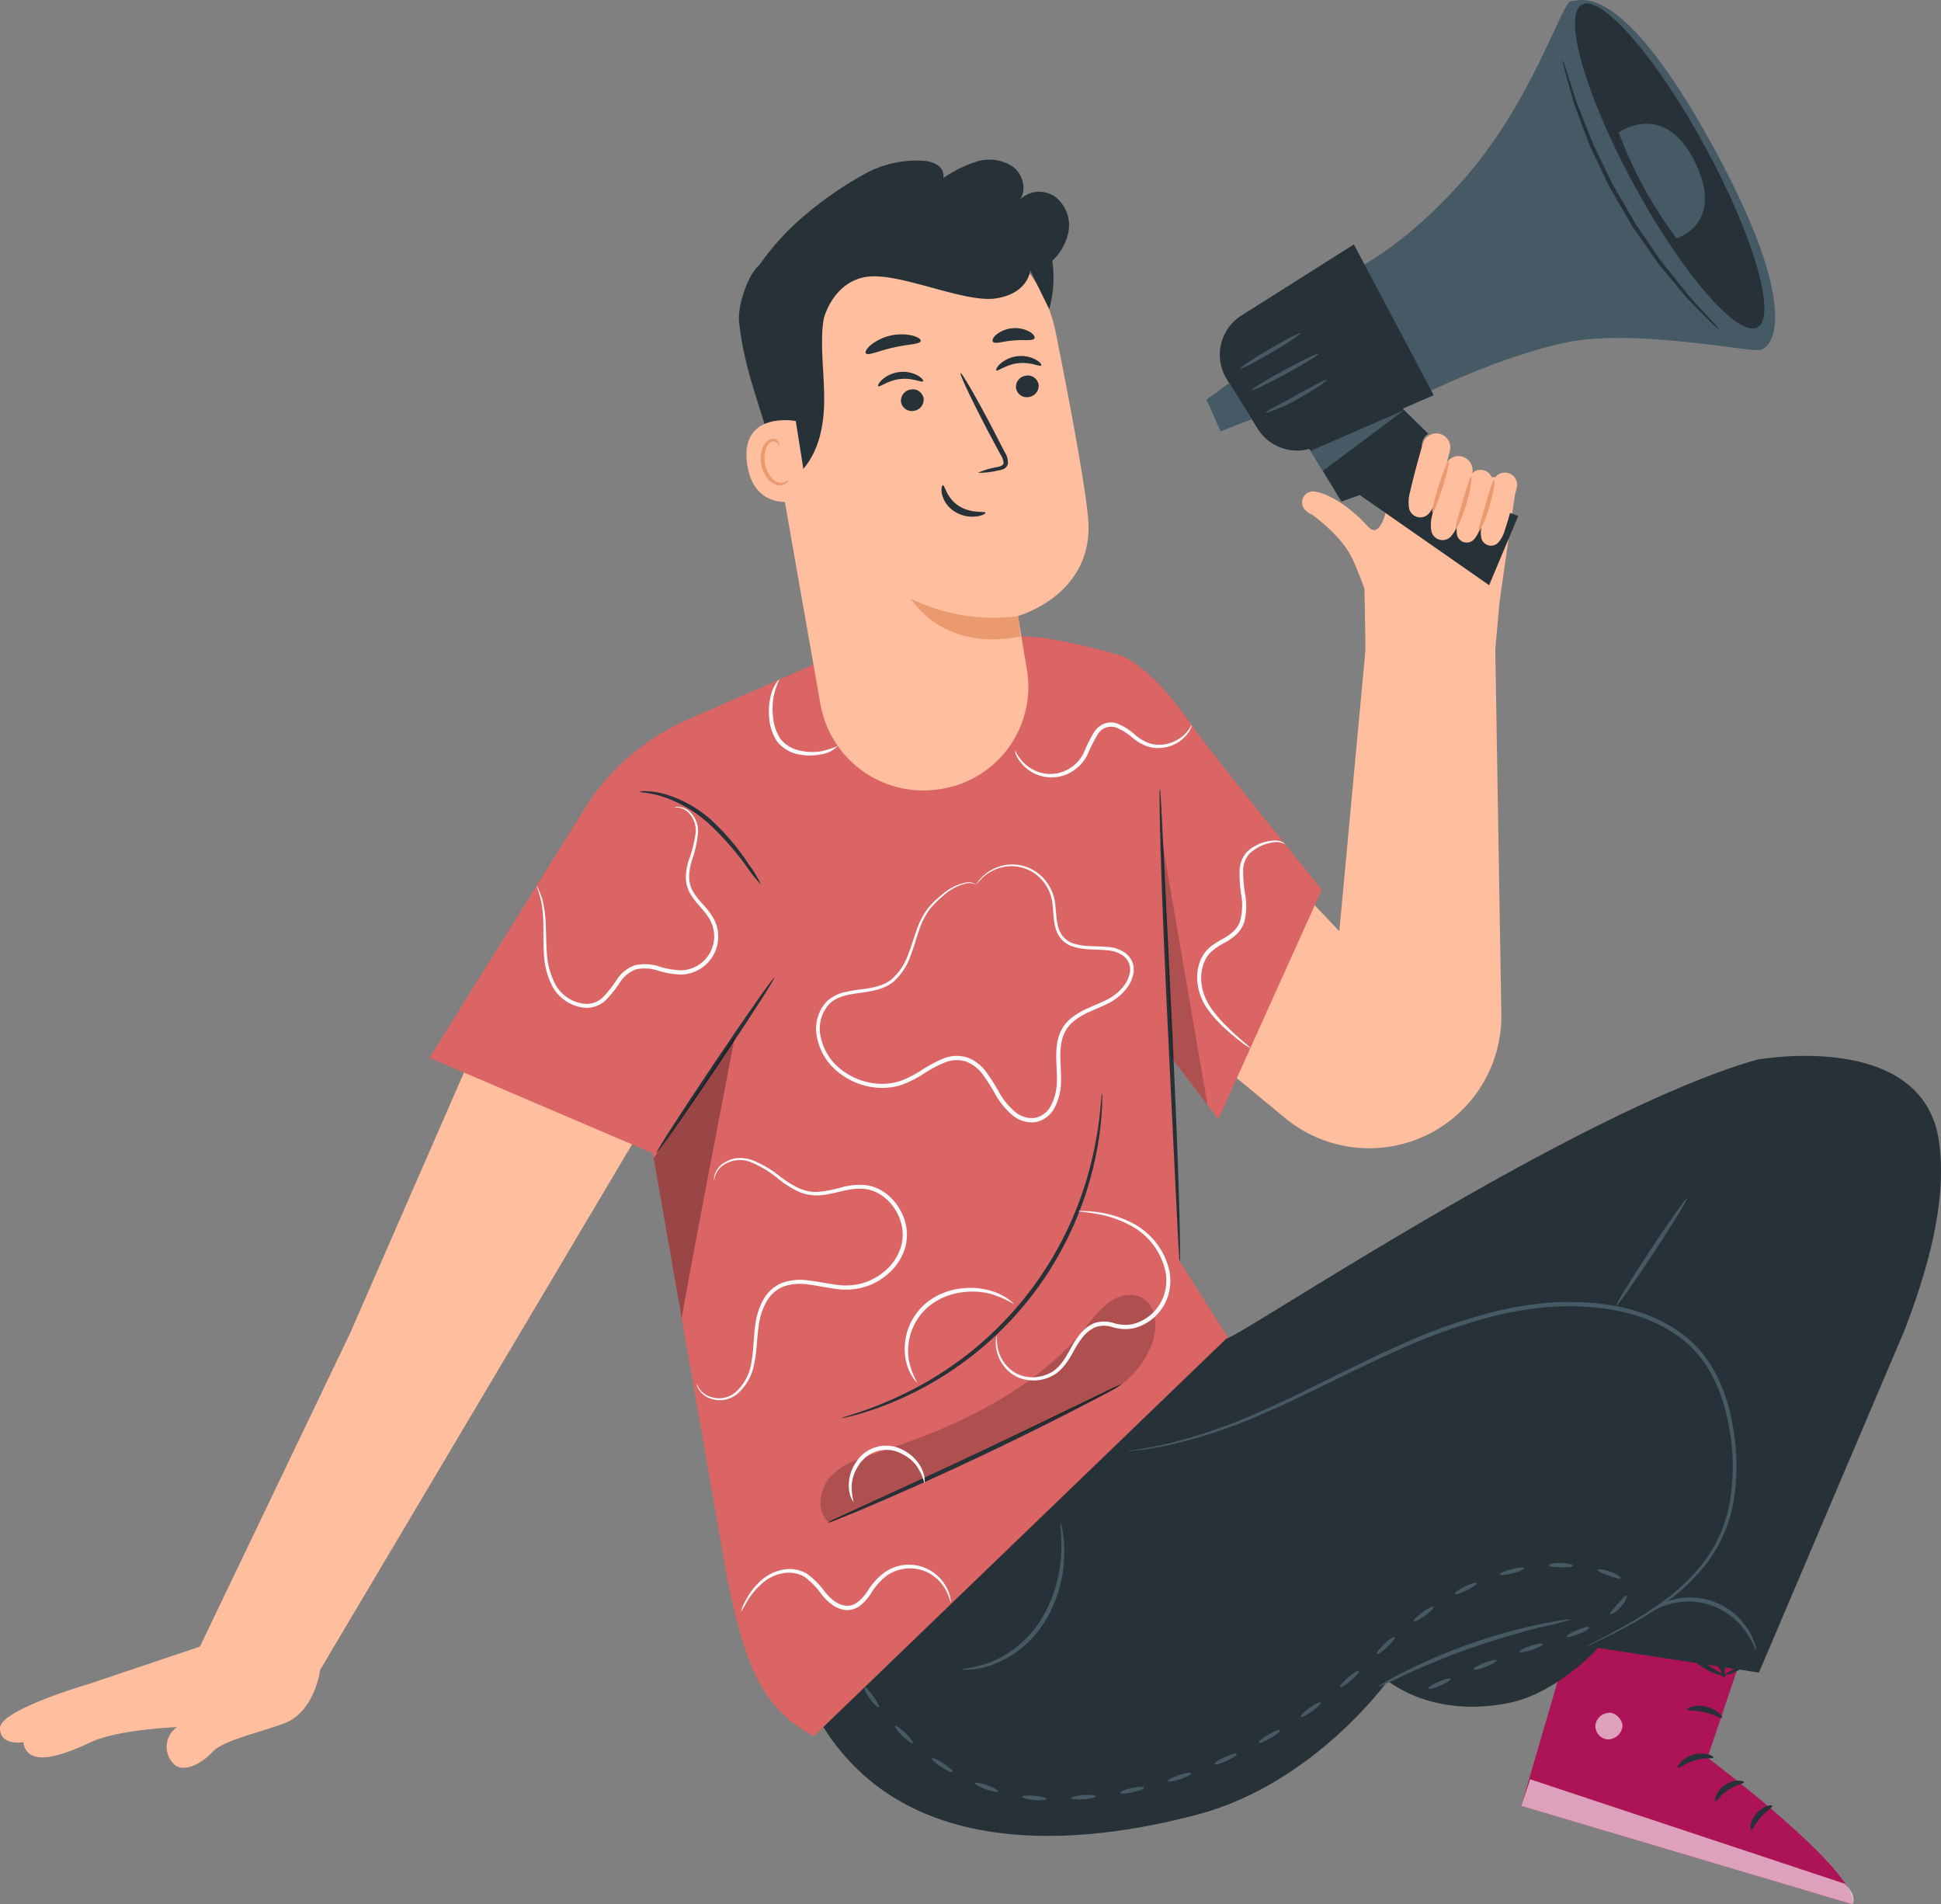 <svg xmlns="http://www.w3.org/2000/svg" width="361.785" height="354.899" viewBox="0 0 361.785 354.899">
  <rect x="0" y="0" width="361.785" height="354.899" fill="#808080" stroke="none"/>
  <g id="Grupo_121795" data-name="Grupo 121795" transform="translate(-50.449 -238.53)">
    <g id="Grupo_121449" data-name="Grupo 121449" transform="translate(268.481 323.228)">
      <path id="Trazado_144093" data-name="Trazado 144093" d="M256.92,290.954a3.485,3.485,0,0,0-2.645-3.885l-3.417.236-12.224-4.254a3.655,3.655,0,0,0-4.624,3.327c-.069,3.514-1.469,13.081-4.317,10.073-.067-.071-.136-.127-.2-.195-4.031-4.5-8.7-6.666-10.5-6.407a2.041,2.041,0,0,0-.875,3.614,2.166,2.166,0,0,0,.725.508c.124.052.274.152.408.219a30.313,30.313,0,0,1,4.671,4.173,16.076,16.076,0,0,1,3.075,4.65c.825,1.9,1.464,3.565,1.962,4.983l.192,11.238-4.883,52.542s-32.341-33.97-31.59-34.3l1.855,52.881,19.592,16.213a24.639,24.639,0,0,0,40.344-19.392l-1.13-67.939.8-8.909Z" transform="translate(-192.663 -282.931)" fill="#ffbe9d"/>
    </g>
    <g id="Grupo_121450" data-name="Grupo 121450" transform="translate(50.449 405.938)">
      <path id="Trazado_144094" data-name="Trazado 144094" d="M151.111,336.879,115.724,417.9l-28.01,58.437-20.8,7s-16.464,4.78-16.463,8.188,4.343,2.631,4.343,2.631c.8,5.088,7.843,2.2,12.777-.083s15.889-2.737,15.889-2.737a4.463,4.463,0,0,0-.307,7.144c1.743,1.223,4.785-.258,6.845-2.451s7.354-3.215,13.252-5.317,6.868-10.033,6.868-10.033L181,361.28Z" transform="translate(-50.449 -336.879)" fill="#ffbe9d"/>
    </g>
    <g id="Grupo_121466" data-name="Grupo 121466" transform="translate(130.495 357.124)">
      <g id="Grupo_121451" data-name="Grupo 121451" transform="translate(0)">
        <path id="Trazado_144095" data-name="Trazado 144095" d="M240.781,383.27l8.914,11.768,19.3-42.822s-18.732-22.861-25.583-32.449c-6.792-9.5-11.889-11.157-11.889-11.157s-12.441-3.7-18.663-3.568l-30.748,1.834-31.233,13.636a43.235,43.235,0,0,0-18.8,15.831L102.66,383.579l41.638,17.8,13.962,79.835c2.68,11.972,5.021,23.271,16.073,28.789l77.228-74.219-9.049-14.25Z" transform="translate(-102.66 -305.04)" fill="#db6464"/>
      </g>
      <g id="Grupo_121453" data-name="Grupo 121453" transform="translate(42.363 63.59)">
        <g id="Grupo_121452" data-name="Grupo 121452">
          <path id="Trazado_144096" data-name="Trazado 144096" d="M152.219,346.519c.182.123-4.576,7.522-10.629,16.523s-11.111,16.2-11.293,16.079,4.575-7.52,10.631-16.526S152.035,346.394,152.219,346.519Z" transform="translate(-130.292 -346.517)" fill="#263238"/>
        </g>
      </g>
      <g id="Grupo_121455" data-name="Grupo 121455" transform="translate(74.145 139.373)">
        <g id="Grupo_121454" data-name="Grupo 121454">
          <path id="Trazado_144097" data-name="Trazado 144097" d="M205.907,395.952a13.71,13.71,0,0,1-2.051,1.223c-1.345.745-3.307,1.788-5.746,3.052-4.875,2.53-11.667,5.919-19.248,9.493s-14.523,6.652-19.578,8.8c-2.527,1.076-4.581,1.926-6.011,2.49a13.693,13.693,0,0,1-2.249.8,13.6,13.6,0,0,1,2.126-1.089l5.906-2.718c4.993-2.281,11.888-5.44,19.466-9.009s14.4-6.878,19.336-9.275c2.375-1.145,4.345-2.1,5.858-2.824A13.736,13.736,0,0,1,205.907,395.952Z" transform="translate(-151.022 -395.947)" fill="#263238"/>
        </g>
      </g>
      <g id="Grupo_121457" data-name="Grupo 121457" transform="translate(39.193 28.854)">
        <g id="Grupo_121456" data-name="Grupo 121456">
          <path id="Trazado_144098" data-name="Trazado 144098" d="M150.845,341.3a26.406,26.406,0,0,1-2.708-3.411,54.956,54.956,0,0,0-6.861-7.822,24.19,24.19,0,0,0-8.842-5.207c-2.534-.783-4.221-.765-4.211-.911a3.017,3.017,0,0,1,1.177-.092,14.308,14.308,0,0,1,3.189.46,22.309,22.309,0,0,1,9.22,5.156,43.855,43.855,0,0,1,6.786,8.087A21.34,21.34,0,0,1,150.845,341.3Z" transform="translate(-128.224 -323.86)" fill="#263238"/>
        </g>
      </g>
      <g id="Grupo_121459" data-name="Grupo 121459" transform="translate(76.834 85.203)">
        <g id="Grupo_121458" data-name="Grupo 121458">
          <path id="Trazado_144099" data-name="Trazado 144099" d="M201.3,360.614a3.368,3.368,0,0,1,.037.848c-.014.555.009,1.377-.077,2.428a58.377,58.377,0,0,1-1.23,8.851,63.418,63.418,0,0,1-35.688,44.491,58.454,58.454,0,0,1-8.372,3.123c-1.009.31-1.815.466-2.353.6a3.32,3.32,0,0,1-.836.147c-.017-.064,1.1-.388,3.1-1.046a68.805,68.805,0,0,0,8.225-3.336,64.877,64.877,0,0,0,35.377-44.105,68.571,68.571,0,0,0,1.472-8.753C201.156,361.776,201.228,360.612,201.3,360.614Z" transform="translate(-152.776 -360.614)" fill="#263238"/>
        </g>
      </g>
      <g id="Grupo_121460" data-name="Grupo 121460" transform="translate(41.799 74.532)" opacity="0.3">
        <path id="Trazado_144100" data-name="Trazado 144100" d="M135.161,406.325c-.133-.76,9.9-52.671,9.9-52.671l-15.134,22.729" transform="translate(-129.924 -353.654)"/>
      </g>
      <g id="Grupo_121462" data-name="Grupo 121462" transform="translate(136.091 28.409)">
        <g id="Grupo_121461" data-name="Grupo 121461">
          <path id="Trazado_144101" data-name="Trazado 144101" d="M191.478,323.57a3.857,3.857,0,0,1,.11.894c.043.673.1,1.522.161,2.563.118,2.336.279,5.533.475,9.435.391,8.064.921,19.023,1.509,31.129.578,12.162,1.035,23.175,1.274,31.15.121,3.988.2,7.215.222,9.446,0,1.046.008,1.895.011,2.569a3.8,3.8,0,0,1-.051.9,3.85,3.85,0,0,1-.11-.892c-.041-.673-.1-1.522-.161-2.565-.118-2.335-.279-5.532-.475-9.433-.391-8.064-.921-19.023-1.509-31.135-.578-12.156-1.035-23.169-1.274-31.144-.12-3.988-.2-7.215-.222-9.447,0-1.044-.008-1.895-.011-2.569A3.8,3.8,0,0,1,191.478,323.57Z" transform="translate(-191.427 -323.57)" fill="#263238"/>
        </g>
      </g>
      <g id="Grupo_121464" data-name="Grupo 121464" transform="translate(72.883 122.732)" opacity="0.2">
        <g id="Grupo_121463" data-name="Grupo 121463">
          <path id="Trazado_144102" data-name="Trazado 144102" d="M151.82,427.555c-2.47-2.061-1.907-6.254.276-8.616s5.418-3.379,8.478-4.369c14.675-4.753,29.427-11.472,39.109-23.483a23.084,23.084,0,0,1,4.337-4.665c1.74-1.23,4.127-1.815,6.019-.833,2.965,1.541,3.077,5.838,1.832,8.941a17.173,17.173,0,0,1-8.092,8.832" transform="translate(-150.199 -385.093)"/>
        </g>
      </g>
      <g id="Grupo_121465" data-name="Grupo 121465" transform="translate(136.463 37.622)" opacity="0.2">
        <path id="Trazado_144103" data-name="Trazado 144103" d="M191.669,329.579l8.569,49.732-6.676-8.814Z" transform="translate(-191.669 -329.579)"/>
      </g>
    </g>
    <g id="Grupo_121561" data-name="Grupo 121561" transform="translate(203.912 435.305)">
      <g id="Grupo_121502" data-name="Grupo 121502" transform="translate(130.094 90.081)">
        <g id="Grupo_121501" data-name="Grupo 121501">
          <g id="Grupo_121469" data-name="Grupo 121469">
            <g id="Grupo_121468" data-name="Grupo 121468">
              <g id="Grupo_121467" data-name="Grupo 121467">
                <path id="Trazado_144104" data-name="Trazado 144104" d="M249.892,414.79l-14.49,49.7,61.739,18.345c1.391-6.005-27.031-27.337-27.031-27.337L280.7,424.035Z" transform="translate(-235.402 -414.79)" fill="#ad1457"/>
              </g>
            </g>
          </g>
          <g id="Grupo_121473" data-name="Grupo 121473" transform="translate(13.809 32.336)" opacity="0.6">
            <g id="Grupo_121472" data-name="Grupo 121472">
              <g id="Grupo_121471" data-name="Grupo 121471">
                <g id="Grupo_121470" data-name="Grupo 121470">
                  <path id="Trazado_144105" data-name="Trazado 144105" d="M247.012,435.9a2.631,2.631,0,0,0-2.6,2.36,2.528,2.528,0,0,0,2.317,2.6,2.774,2.774,0,0,0,2.738-2.513c-.064-1.291-1.443-2.694-2.709-2.433" transform="translate(-244.409 -435.881)" fill="#fff"/>
                </g>
              </g>
            </g>
          </g>
          <g id="Grupo_121476" data-name="Grupo 121476" transform="translate(0 44.746)" opacity="0.6">
            <g id="Grupo_121475" data-name="Grupo 121475">
              <g id="Grupo_121474" data-name="Grupo 121474">
                <path id="Trazado_144106" data-name="Trazado 144106" d="M235.4,448.928l1.656-4.952,58.575,19.44s2.395,2.013,1.509,3.857Z" transform="translate(-235.402 -443.976)" fill="#fff"/>
              </g>
            </g>
          </g>
          <g id="Grupo_121480" data-name="Grupo 121480" transform="translate(29.162 39.938)">
            <g id="Grupo_121479" data-name="Grupo 121479">
              <g id="Grupo_121478" data-name="Grupo 121478">
                <g id="Grupo_121477" data-name="Grupo 121477">
                  <path id="Trazado_144107" data-name="Trazado 144107" d="M261.063,441.591c-.1.3-1.647-.012-3.419.517-1.785.481-2.938,1.561-3.18,1.358-.261-.141.725-1.811,2.881-2.412C259.494,440.432,261.21,441.334,261.063,441.591Z" transform="translate(-254.423 -440.84)" fill="#263238"/>
                </g>
              </g>
            </g>
          </g>
          <g id="Grupo_121484" data-name="Grupo 121484" transform="translate(36.109 44.986)">
            <g id="Grupo_121483" data-name="Grupo 121483">
              <g id="Grupo_121482" data-name="Grupo 121482">
                <g id="Grupo_121481" data-name="Grupo 121481">
                  <path id="Trazado_144108" data-name="Trazado 144108" d="M264.327,444.438c-.018.313-1.476.437-2.879,1.409-1.43.929-2.1,2.231-2.395,2.128-.3-.037.018-1.864,1.786-3.037C262.595,443.748,264.405,444.148,264.327,444.438Z" transform="translate(-258.955 -444.133)" fill="#263238"/>
                </g>
              </g>
            </g>
          </g>
          <g id="Grupo_121488" data-name="Grupo 121488" transform="translate(42.704 49.586)">
            <g id="Grupo_121487" data-name="Grupo 121487">
              <g id="Grupo_121486" data-name="Grupo 121486">
                <g id="Grupo_121485" data-name="Grupo 121485">
                  <path id="Trazado_144109" data-name="Trazado 144109" d="M263.409,451.682c-.293-.017-.265-1.648,1-3.069s2.87-1.659,2.922-1.371c.1.3-1.082.914-2.1,2.1C264.182,450.5,263.717,451.742,263.409,451.682Z" transform="translate(-263.256 -447.133)" fill="#263238"/>
                </g>
              </g>
            </g>
          </g>
          <g id="Grupo_121492" data-name="Grupo 121492" transform="translate(30.903 31.041)">
            <g id="Grupo_121491" data-name="Grupo 121491">
              <g id="Grupo_121490" data-name="Grupo 121490">
                <g id="Grupo_121489" data-name="Grupo 121489">
                  <path id="Trazado_144110" data-name="Trazado 144110" d="M262.077,437.248c-.208.236-1.469-.59-3.206-.981-1.731-.426-3.227-.248-3.307-.552-.11-.271,1.516-1,3.557-.514S262.294,437.055,262.077,437.248Z" transform="translate(-255.559 -435.037)" fill="#263238"/>
                </g>
              </g>
            </g>
          </g>
          <g id="Grupo_121496" data-name="Grupo 121496" transform="translate(29.748 18.122)">
            <g id="Grupo_121495" data-name="Grupo 121495">
              <g id="Grupo_121494" data-name="Grupo 121494">
                <g id="Grupo_121493" data-name="Grupo 121493">
                  <path id="Trazado_144111" data-name="Trazado 144111" d="M263.183,433.978c-.034.126-1.28-.043-3.086-.935a14.486,14.486,0,0,1-2.941-1.955,15.285,15.285,0,0,1-1.495-1.47,3.932,3.932,0,0,1-.717-1,1.372,1.372,0,0,1,.337-1.645,1.73,1.73,0,0,1,1.525-.3,4.2,4.2,0,0,1,1.113.506,11.509,11.509,0,0,1,1.726,1.231,11.35,11.35,0,0,1,2.3,2.718c1.038,1.751,1.193,3.023,1.072,3.051-.166.058-.583-1.092-1.714-2.62a12.926,12.926,0,0,0-2.3-2.373,12.083,12.083,0,0,0-1.613-1.075c-.6-.366-1.158-.537-1.412-.294-.094.092-.115.133-.035.365a3.2,3.2,0,0,0,.529.736,16.94,16.94,0,0,0,1.357,1.418,17.792,17.792,0,0,0,2.648,2.034C262.1,433.388,263.237,433.816,263.183,433.978Z" transform="translate(-254.805 -426.61)" fill="#263238"/>
                </g>
              </g>
            </g>
          </g>
          <g id="Grupo_121500" data-name="Grupo 121500" transform="translate(37.414 16.657)">
            <g id="Grupo_121499" data-name="Grupo 121499">
              <g id="Grupo_121498" data-name="Grupo 121498">
                <g id="Grupo_121497" data-name="Grupo 121497">
                  <path id="Trazado_144112" data-name="Trazado 144112" d="M260,434.8c-.121.015-.4-1.243.071-3.229a10.464,10.464,0,0,1,2.773-4.9,2.669,2.669,0,0,1,2.436-.975,1.505,1.505,0,0,1,1.035,1.246,4.324,4.324,0,0,1-.018,1.228,7.184,7.184,0,0,1-.618,2.083,7.414,7.414,0,0,1-2.269,2.8c-1.682,1.242-3.046,1.228-3.042,1.119-.055-.182,1.168-.452,2.548-1.716a7.418,7.418,0,0,0,1.841-2.614,6.683,6.683,0,0,0,.474-1.8c.1-.685.011-1.288-.256-1.294-.305-.1-.974.242-1.381.691a10.715,10.715,0,0,0-1.265,1.449,11.548,11.548,0,0,0-1.516,2.907C260.188,433.581,260.174,434.8,260,434.8Z" transform="translate(-259.806 -425.655)" fill="#263238"/>
                </g>
              </g>
            </g>
          </g>
        </g>
      </g>
      <g id="Grupo_121503" data-name="Grupo 121503">
        <path id="Trazado_144113" data-name="Trazado 144113" d="M358.518,372.112c1.562,11.465-2.361,24.4-6.508,35.2l-27.078,63.663-29.967-4.6s-6.255,6.954-14.238,9.616c-3.572,1.191-15.328,3.5-25-3.462h0S242.035,491.6,220.493,497.37s-54.156,8.947-69.946-16.253l75.162-72.433c1.551.371,64.743-42.244,98.876-51.946C324.585,356.739,355.641,351.028,358.518,372.112Z" transform="translate(-150.547 -356.034)" fill="#263238"/>
      </g>
      <g id="Grupo_121505" data-name="Grupo 121505" transform="translate(56.764 45.873)">
        <g id="Grupo_121504" data-name="Grupo 121504">
          <path id="Trazado_144114" data-name="Trazado 144114" d="M272.99,450.17a2.07,2.07,0,0,1,.4-.245l1.228-.65c1.078-.57,2.681-1.389,4.707-2.51a77.437,77.437,0,0,0,7.166-4.418,37.362,37.362,0,0,0,8.115-7.523,26.066,26.066,0,0,0,5.262-12.167,40.847,40.847,0,0,0-.641-15.318c-1.167-5.254-3.611-10.741-8.271-14.395-4.621-3.646-10.7-5.544-16.924-6.022a52.336,52.336,0,0,0-9.278.077,69.572,69.572,0,0,0-8.9,1.562,105.46,105.46,0,0,0-16.173,5.594c-10.021,4.374-18.715,9.1-26.353,12.363a94.29,94.29,0,0,1-18.628,6.22c-1.133.255-2.153.414-3.036.552-.882.153-1.631.245-2.24.3l-1.384.133a2.048,2.048,0,0,1-.474.018,2.245,2.245,0,0,1,.466-.1l1.371-.212c.6-.078,1.348-.2,2.222-.374.875-.161,1.886-.343,3.01-.621A99.051,99.051,0,0,0,213.106,406c7.584-3.316,16.233-8.089,26.289-12.523a105.106,105.106,0,0,1,16.277-5.679,69.842,69.842,0,0,1,9.006-1.591,52.83,52.83,0,0,1,9.427-.083c6.33.489,12.561,2.421,17.343,6.208a21.867,21.867,0,0,1,5.637,6.85,31.6,31.6,0,0,1,2.864,7.994,41.311,41.311,0,0,1,.576,15.589,26.564,26.564,0,0,1-5.47,12.4,37.371,37.371,0,0,1-8.3,7.542,72.842,72.842,0,0,1-7.273,4.326c-2.053,1.081-3.68,1.855-4.783,2.379l-1.262.58A2.11,2.11,0,0,1,272.99,450.17Z" transform="translate(-187.572 -385.955)" fill="#455a64"/>
        </g>
      </g>
      <g id="Grupo_121507" data-name="Grupo 121507" transform="translate(147.747 26.551)">
        <g id="Grupo_121506" data-name="Grupo 121506">
          <path id="Trazado_144115" data-name="Trazado 144115" d="M260.151,373.355c.184.123-2.628,4.71-6.28,10.247s-6.763,9.93-6.947,9.809,2.626-4.71,6.28-10.249S259.967,373.234,260.151,373.355Z" transform="translate(-246.916 -373.352)" fill="#455a64"/>
        </g>
      </g>
      <g id="Grupo_121509" data-name="Grupo 121509" transform="translate(103.275 105.008)">
        <g id="Grupo_121508" data-name="Grupo 121508">
          <path id="Trazado_144116" data-name="Trazado 144116" d="M254,424.548a54.641,54.641,0,0,1-5.446,1.4c-3.365.834-7.981,2.111-12.97,3.854s-9.395,3.629-12.546,5.075a54.208,54.208,0,0,1-5.133,2.3,5.639,5.639,0,0,1,1.263-.842c.836-.5,2.073-1.174,3.624-1.964a104.679,104.679,0,0,1,25.635-8.972c1.7-.351,3.094-.595,4.06-.725A5.57,5.57,0,0,1,254,424.548Z" transform="translate(-217.909 -424.527)" fill="#455a64"/>
        </g>
      </g>
      <g id="Grupo_121511" data-name="Grupo 121511" transform="translate(153.321 100.96)">
        <g id="Grupo_121510" data-name="Grupo 121510">
          <path id="Trazado_144117" data-name="Trazado 144117" d="M271.082,431.695c-.138.047-.5-1.358-1.769-3.232a12.966,12.966,0,0,0-15.428-5.006c-2.128.77-3.246,1.7-3.33,1.578-.031-.038.213-.308.727-.713a10.833,10.833,0,0,1,2.4-1.391,12.775,12.775,0,0,1,16.112,5.228,10.89,10.89,0,0,1,1.124,2.533C271.091,431.322,271.129,431.683,271.082,431.695Z" transform="translate(-250.552 -421.886)" fill="#455a64"/>
        </g>
      </g>
      <g id="Grupo_121513" data-name="Grupo 121513" transform="translate(25.64 87.013)">
        <g id="Grupo_121512" data-name="Grupo 121512">
          <path id="Trazado_144118" data-name="Trazado 144118" d="M185.813,412.789a4.806,4.806,0,0,1,.389,1.433,22.325,22.325,0,0,1,.345,4.034,24.851,24.851,0,0,1-3.534,12.8,19.539,19.539,0,0,1-10.267,8.345,14.467,14.467,0,0,1-3.989.765,4.293,4.293,0,0,1-1.486-.069,29.129,29.129,0,0,0,5.286-1.228,19.97,19.97,0,0,0,9.775-8.231,26.085,26.085,0,0,0,3.65-12.4C186.119,414.882,185.667,412.811,185.813,412.789Z" transform="translate(-167.271 -412.789)" fill="#455a64"/>
        </g>
      </g>
      <g id="Grupo_121560" data-name="Grupo 121560" transform="translate(7.652 94.514)">
        <g id="Grupo_121515" data-name="Grupo 121515" transform="translate(0 23.137)">
          <g id="Grupo_121514" data-name="Grupo 121514">
            <path id="Trazado_144119" data-name="Trazado 144119" d="M158.25,436.524c-.17.136-.963-.558-1.709-1.6s-1.148-2.027-.954-2.142.868.656,1.6,1.676S158.423,436.385,158.25,436.524Z" transform="translate(-155.538 -432.773)" fill="#455a64"/>
          </g>
        </g>
        <g id="Grupo_121517" data-name="Grupo 121517" transform="translate(5.699 30.337)">
          <g id="Grupo_121516" data-name="Grupo 121516">
            <path id="Trazado_144120" data-name="Trazado 144120" d="M162.582,440.685c-.144.167-1.009-.42-1.929-1.309s-1.535-1.732-1.372-1.883,1.024.435,1.927,1.309S162.726,440.52,162.582,440.685Z" transform="translate(-159.255 -437.47)" fill="#455a64"/>
          </g>
        </g>
        <g id="Grupo_121519" data-name="Grupo 121519" transform="translate(12.596 36.389)">
          <g id="Grupo_121518" data-name="Grupo 121518">
            <path id="Trazado_144121" data-name="Trazado 144121" d="M167.625,443.963c-.109.192-1.07-.219-2.146-.917s-1.841-1.411-1.711-1.588,1.092.233,2.146.917S167.733,443.772,167.625,443.963Z" transform="translate(-163.754 -441.417)" fill="#455a64"/>
          </g>
        </g>
        <g id="Grupo_121521" data-name="Grupo 121521" transform="translate(20.566 40.918)">
          <g id="Grupo_121520" data-name="Grupo 121520">
            <path id="Trazado_144122" data-name="Trazado 144122" d="M173.282,446.015c-.058.213-1.087.032-2.3-.4s-2.116-.955-2.027-1.156,1.119-.021,2.3.4S173.341,445.8,173.282,446.015Z" transform="translate(-168.952 -444.371)" fill="#455a64"/>
          </g>
        </g>
        <g id="Grupo_121523" data-name="Grupo 121523" transform="translate(29.381 43.327)">
          <g id="Grupo_121522" data-name="Grupo 121522">
            <path id="Trazado_144123" data-name="Trazado 144123" d="M179.278,446.6c0,.221-1.043.307-2.323.19s-2.289-.389-2.252-.607,1.078-.3,2.324-.189S179.283,446.379,179.278,446.6Z" transform="translate(-174.702 -445.942)" fill="#455a64"/>
          </g>
        </g>
        <g id="Grupo_121525" data-name="Grupo 121525" transform="translate(38.552 43.212)">
          <g id="Grupo_121524" data-name="Grupo 121524">
            <path id="Trazado_144124" data-name="Trazado 144124" d="M185.264,446.14c.028.219-.99.468-2.274.555a9.5,9.5,0,0,1-1.72-.018h.031c-.377-.031-.606-.1-.616-.2s.2-.218.557-.327l.032,0a9.414,9.414,0,0,1,1.683-.248C184.2,445.812,185.237,445.922,185.264,446.14Z" transform="translate(-180.684 -445.868)" fill="#455a64"/>
          </g>
        </g>
        <g id="Grupo_121527" data-name="Grupo 121527" transform="translate(47.676 41.716)">
          <g id="Grupo_121526" data-name="Grupo 121526">
            <path id="Trazado_144125" data-name="Trazado 144125" d="M191.127,445.029c.054.213-.915.6-2.162.871s-2.29.307-2.329.09.929-.607,2.162-.871S191.073,444.814,191.127,445.029Z" transform="translate(-186.635 -444.891)" fill="#455a64"/>
          </g>
        </g>
        <g id="Grupo_121529" data-name="Grupo 121529" transform="translate(56.592 39.085)">
          <g id="Grupo_121528" data-name="Grupo 121528">
            <path id="Trazado_144126" data-name="Trazado 144126" d="M196.813,443.267c.077.207-.843.7-2.053,1.108s-2.243.561-2.306.35.855-.707,2.053-1.107S196.736,443.06,196.813,443.267Z" transform="translate(-192.451 -443.175)" fill="#455a64"/>
          </g>
        </g>
        <g id="Grupo_121531" data-name="Grupo 121531" transform="translate(65.221 35.521)">
          <g id="Grupo_121530" data-name="Grupo 121530">
            <path id="Trazado_144127" data-name="Trazado 144127" d="M202.269,440.917c.1.2-.765.786-1.927,1.315s-2.172.791-2.257.587.777-.791,1.927-1.314S202.171,440.719,202.269,440.917Z" transform="translate(-198.079 -440.851)" fill="#455a64"/>
          </g>
        </g>
        <g id="Grupo_121533" data-name="Grupo 121533" transform="translate(73.486 31.116)">
          <g id="Grupo_121532" data-name="Grupo 121532">
            <path id="Trazado_144128" data-name="Trazado 144128" d="M207.45,438.027c.117.187-.682.859-1.785,1.5s-2.082,1-2.186.81.693-.865,1.785-1.5S207.335,437.84,207.45,438.027Z" transform="translate(-203.47 -437.978)" fill="#455a64"/>
          </g>
        </g>
        <g id="Grupo_121535" data-name="Grupo 121535" transform="translate(81.311 25.948)">
          <g id="Grupo_121534" data-name="Grupo 121534">
            <path id="Trazado_144129" data-name="Trazado 144129" d="M212.324,434.644c.133.176-.6.921-1.636,1.665s-1.978,1.2-2.1,1.016.609-.929,1.636-1.665S212.191,434.469,212.324,434.644Z" transform="translate(-208.574 -434.607)" fill="#455a64"/>
          </g>
        </g>
        <g id="Grupo_121537" data-name="Grupo 121537" transform="translate(88.647 20.102)">
          <g id="Grupo_121536" data-name="Grupo 121536">
            <path id="Trazado_144130" data-name="Trazado 144130" d="M216.853,430.823c.149.163-.512.97-1.476,1.806s-1.86,1.372-2,1.2.521-.978,1.476-1.806S216.7,430.659,216.853,430.823Z" transform="translate(-213.359 -430.794)" fill="#455a64"/>
          </g>
        </g>
        <g id="Grupo_121539" data-name="Grupo 121539" transform="translate(95.456 13.79)">
          <g id="Grupo_121538" data-name="Grupo 121538">
            <path id="Trazado_144131" data-name="Trazado 144131" d="M221.177,426.7c.146.166-.483,1-1.4,1.866s-1.8,1.44-1.947,1.289.469-.993,1.4-1.87S221.032,426.539,221.177,426.7Z" transform="translate(-217.8 -426.676)" fill="#455a64"/>
          </g>
        </g>
        <g id="Grupo_121541" data-name="Grupo 121541" transform="translate(102.354 8.125)">
          <g id="Grupo_121540" data-name="Grupo 121540">
            <path id="Trazado_144132" data-name="Trazado 144132" d="M226.046,423.022c.121.184-.609.934-1.631,1.674s-1.962,1.2-2.1,1.027.593-.923,1.631-1.674S225.925,422.838,226.046,423.022Z" transform="translate(-222.299 -422.982)" fill="#455a64"/>
          </g>
        </g>
        <g id="Grupo_121543" data-name="Grupo 121543" transform="translate(110.022 3.656)">
          <g id="Grupo_121542" data-name="Grupo 121542">
            <path id="Trazado_144133" data-name="Trazado 144133" d="M231.439,420.13c.086.2-.759.82-1.889,1.38s-2.133.856-2.24.664.736-.81,1.887-1.38S231.352,419.928,231.439,420.13Z" transform="translate(-227.301 -420.066)" fill="#455a64"/>
          </g>
        </g>
        <g id="Grupo_121545" data-name="Grupo 121545" transform="translate(118.463 0.866)">
          <g id="Grupo_121544" data-name="Grupo 121544">
            <path id="Trazado_144134" data-name="Trazado 144134" d="M237.273,418.37c.038.218-.918.641-2.136.946s-2.258.38-2.327.17.888-.633,2.136-.944S237.235,418.154,237.273,418.37Z" transform="translate(-232.807 -418.247)" fill="#455a64"/>
          </g>
        </g>
        <g id="Grupo_121547" data-name="Grupo 121547" transform="translate(127.496)">
          <g id="Grupo_121546" data-name="Grupo 121546">
            <path id="Trazado_144135" data-name="Trazado 144135" d="M243.3,418.206c-.023.221-1.052.3-2.3.276s-2.28-.137-2.294-.359,1.016-.465,2.307-.44S243.318,417.989,243.3,418.206Z" transform="translate(-238.699 -417.682)" fill="#455a64"/>
          </g>
        </g>
        <g id="Grupo_121549" data-name="Grupo 121549" transform="translate(136.626 1.179)">
          <g id="Grupo_121548" data-name="Grupo 121548">
            <path id="Trazado_144136" data-name="Trazado 144136" d="M248.984,420.121c-.1.2-1.081-.1-2.258-.511s-2.123-.826-2.07-1.044,1.113-.143,2.337.291S249.087,419.926,248.984,420.121Z" transform="translate(-244.654 -418.451)" fill="#455a64"/>
          </g>
        </g>
        <g id="Grupo_121551" data-name="Grupo 121551" transform="translate(139 6.08)">
          <g id="Grupo_121550" data-name="Grupo 121550">
            <path id="Trazado_144137" data-name="Trazado 144137" d="M246.22,425.087c-.141-.178.549-.934,1.365-1.852s1.478-1.69,1.673-1.576-.2,1.124-1.078,2.106S246.351,425.257,246.22,425.087Z" transform="translate(-246.202 -421.648)" fill="#455a64"/>
          </g>
        </g>
        <g id="Grupo_121553" data-name="Grupo 121553" transform="translate(130.893 11.911)">
          <g id="Grupo_121552" data-name="Grupo 121552">
            <path id="Trazado_144138" data-name="Trazado 144138" d="M240.918,427.275c-.069-.21.814-.768,1.97-1.245s2.179-.705,2.28-.509-.78.753-1.97,1.245S240.987,427.485,240.918,427.275Z" transform="translate(-240.915 -425.451)" fill="#455a64"/>
          </g>
        </g>
        <g id="Grupo_121555" data-name="Grupo 121555" transform="translate(122.133 14.991)">
          <g id="Grupo_121554" data-name="Grupo 121554">
            <path id="Trazado_144139" data-name="Trazado 144139" d="M235.2,429.016c-.075-.207.845-.705,2.053-1.11s2.241-.564,2.306-.353-.854.707-2.053,1.11S235.278,429.225,235.2,429.016Z" transform="translate(-235.2 -427.46)" fill="#455a64"/>
          </g>
        </g>
        <g id="Grupo_121557" data-name="Grupo 121557" transform="translate(113.534 18.062)">
          <g id="Grupo_121556" data-name="Grupo 121556">
            <path id="Trazado_144140" data-name="Trazado 144140" d="M229.6,431.228c-.083-.2.811-.748,1.995-1.214s2.209-.678,2.287-.472-.814.751-1.995,1.216S229.68,431.433,229.6,431.228Z" transform="translate(-229.592 -429.463)" fill="#455a64"/>
          </g>
        </g>
        <g id="Grupo_121559" data-name="Grupo 121559" transform="translate(105.055 21.514)">
          <g id="Grupo_121558" data-name="Grupo 121558">
            <path id="Trazado_144141" data-name="Trazado 144141" d="M224.067,433.609c-.089-.2.787-.774,1.956-1.279s2.185-.747,2.271-.544-.79.776-1.955,1.277S224.156,433.81,224.067,433.609Z" transform="translate(-224.061 -431.714)" fill="#455a64"/>
          </g>
        </g>
      </g>
    </g>
    <g id="Grupo_121609" data-name="Grupo 121609" transform="translate(275.323 207.344)">
      <g id="Grupo_121601" data-name="Grupo 121601" transform="translate(0 31.186)">
        <g id="Grupo_121600" data-name="Grupo 121600">
          <g id="Grupo_121588" data-name="Grupo 121588">
            <g id="Grupo_121587" data-name="Grupo 121587">
              <g id="Grupo_121570" data-name="Grupo 121570" transform="translate(2.485)">
                <g id="Grupo_121563" data-name="Grupo 121563" transform="translate(21.684)">
                  <g id="Grupo_121562" data-name="Grupo 121562">
                    <path id="Trazado_144142" data-name="Trazado 144142" d="M212.89,279.488s10.027-3.013,23.347-17.873,18.7-33.681,20.46-33.721,9.165-4.172,26.1,26.463,11.744,38.428,8.839,38.584-23.017-3.868-35.219-1.555-27.543,9.9-27.543,9.9Z" transform="translate(-212.89 -227.686)" fill="#455a64"/>
                  </g>
                </g>
                <g id="Grupo_121565" data-name="Grupo 121565" transform="translate(0 45.547)">
                  <g id="Grupo_121564" data-name="Grupo 121564">
                    <path id="Trazado_144143" data-name="Trazado 144143" d="M200.061,282.55l3.969,6.353,1.778,2.845a8.652,8.652,0,0,0,11.532,2.985l21.283-9.237-14.884-28.1-20.964,13.255A8.655,8.655,0,0,0,200.061,282.55Z" transform="translate(-198.746 -257.394)" fill="#263238"/>
                  </g>
                </g>
                <g id="Grupo_121567" data-name="Grupo 121567" transform="translate(14.699 74.127)">
                  <g id="Grupo_121566" data-name="Grupo 121566">
                    <path id="Trazado_144144" data-name="Trazado 144144" d="M208.334,282.261l7.978,13.128,3.411-1.227,24.113,16.806,5.429-12.912s-13.867-4.789-16.71-9.4-.051-5.907-.051-5.907l-6.858-6.717Z" transform="translate(-208.334 -276.036)" fill="#263238"/>
                  </g>
                </g>
                <g id="Grupo_121569" data-name="Grupo 121569" transform="translate(66.201 0.648)">
                  <g id="Grupo_121568" data-name="Grupo 121568">
                    <path id="Trazado_144145" data-name="Trazado 144145" d="M266.186,254.8c9.038,16.605,13.406,31.677,9.758,33.663s-13.935-9.866-22.972-26.471-13.406-31.678-9.758-33.663S257.147,238.191,266.186,254.8Z" transform="translate(-241.926 -228.108)" fill="#263238"/>
                  </g>
                </g>
              </g>
              <g id="Grupo_121572" data-name="Grupo 121572" transform="translate(0 71.4)">
                <g id="Grupo_121571" data-name="Grupo 121571">
                  <path id="Trazado_144146" data-name="Trazado 144146" d="M199.761,283.253l5.784-2.3-4.183-6.7-4.236,3.091Z" transform="translate(-197.125 -274.257)" fill="#455a64"/>
                </g>
              </g>
              <g id="Grupo_121574" data-name="Grupo 121574" transform="translate(19.414 76.429)">
                <g id="Grupo_121573" data-name="Grupo 121573">
                  <path id="Trazado_144147" data-name="Trazado 144147" d="M227.223,277.537l-15.161,11.333-2.274-3.743Z" transform="translate(-209.788 -277.537)" fill="#455a64"/>
                </g>
              </g>
              <g id="Grupo_121576" data-name="Grupo 121576" transform="translate(3.729 71.4)">
                <g id="Grupo_121575" data-name="Grupo 121575">
                  <path id="Trazado_144148" data-name="Trazado 144148" d="M200.065,274.257l4.183,6.7-1.188.473-3.5-6.8Z" transform="translate(-199.558 -274.257)" fill="#455a64"/>
                </g>
              </g>
              <g id="Grupo_121578" data-name="Grupo 121578" transform="translate(8.434 65.904)">
                <g id="Grupo_121577" data-name="Grupo 121577">
                  <path id="Trazado_144149" data-name="Trazado 144149" d="M202.629,277.473c.1.184,2.971-1.184,6.41-3.057s6.146-3.543,6.045-3.727-2.97,1.184-6.41,3.057S202.528,277.287,202.629,277.473Z" transform="translate(-202.626 -270.672)" fill="#455a64"/>
                </g>
              </g>
              <g id="Grupo_121580" data-name="Grupo 121580" transform="translate(6.303 62.091)">
                <g id="Grupo_121579" data-name="Grupo 121579">
                  <path id="Trazado_144150" data-name="Trazado 144150" d="M201.24,274.784c.107.182,2.7-1.144,5.786-2.962s5.507-3.437,5.4-3.62-2.7,1.145-5.786,2.962S201.133,274.6,201.24,274.784Z" transform="translate(-201.237 -268.185)" fill="#455a64"/>
                </g>
              </g>
              <g id="Grupo_121582" data-name="Grupo 121582" transform="translate(11.055 70.772)">
                <g id="Grupo_121581" data-name="Grupo 121581">
                  <path id="Trazado_144151" data-name="Trazado 144151" d="M204.338,279.961c.04.1.731-.115,1.827-.546.547-.215,1.2-.483,1.912-.793s1.44-.759,2.225-1.187c3.128-1.745,5.492-3.4,5.4-3.569-.11-.2-2.668,1.173-5.766,2.9-.779.423-1.495.882-2.177,1.228s-1.3.652-1.812.926C204.92,279.472,204.3,279.863,204.338,279.961Z" transform="translate(-204.336 -273.847)" fill="#455a64"/>
                </g>
              </g>
              <g id="Grupo_121584" data-name="Grupo 121584" transform="translate(76.84 23.063)">
                <g id="Grupo_121583" data-name="Grupo 121583">
                  <path id="Trazado_144152" data-name="Trazado 144152" d="M247.245,244.357s8.451-6.152,14.189,5.456S258,264.086,258,264.086A79.954,79.954,0,0,1,247.245,244.357Z" transform="translate(-247.245 -242.729)" fill="#455a64"/>
                </g>
              </g>
              <g id="Grupo_121586" data-name="Grupo 121586" transform="translate(66.347 11.126)">
                <g id="Grupo_121585" data-name="Grupo 121585">
                  <path id="Trazado_144153" data-name="Trazado 144153" d="M240.409,234.943a13.615,13.615,0,0,0,.518,2.261c.388,1.441.943,3.535,1.7,6.1.471,1.256.984,2.628,1.535,4.1q.416,1.1.862,2.281.223.589.452,1.193c.163.4.365.788.55,1.19.76,1.6,1.558,3.276,2.386,5.015q.31.653.629,1.315c.205.445.481.857.722,1.292l1.518,2.617q.773,1.325,1.522,2.617c.259.423.481.868.765,1.268s.558.8.832,1.2l3.178,4.557c.258.36.5.728.76,1.067s.546.662.814.986q.8.97,1.559,1.883l2.8,3.365c1.846,1.927,3.388,3.44,4.448,4.492a13.378,13.378,0,0,0,1.709,1.57,13.612,13.612,0,0,0-1.495-1.775l-4.271-4.659-2.712-3.4q-.734-.915-1.515-1.889l-.793-.986c-.259-.339-.491-.708-.744-1.069-.995-1.452-2.038-2.974-3.12-4.552q-.407-.591-.82-1.193c-.281-.4-.5-.839-.756-1.262q-.743-1.283-1.509-2.6t-1.512-2.6c-.239-.431-.515-.839-.721-1.28l-.63-1.3c-.836-1.72-1.64-3.381-2.41-4.963-.187-.4-.392-.78-.56-1.174s-.311-.791-.465-1.179q-.46-1.161-.892-2.254c-.58-1.452-1.119-2.8-1.613-4.044-.806-2.507-1.463-4.549-1.929-6A13.4,13.4,0,0,0,240.409,234.943Z" transform="translate(-240.401 -234.943)" fill="#263238"/>
                </g>
              </g>
            </g>
          </g>
          <g id="Grupo_121599" data-name="Grupo 121599" transform="translate(37.651 80.771)">
            <g id="Grupo_121589" data-name="Grupo 121589">
              <path id="Trazado_144154" data-name="Trazado 144154" d="M227.6,280.476a2.61,2.61,0,0,1,1.8,3.144c-.659,2.606-1.737,6.7-2.6,9.2a6.617,6.617,0,0,1-1.148,2.271,2.139,2.139,0,0,1-3.9-1.107,6.8,6.8,0,0,1,.222-2.674c.54-2.43,1.527-6.082,2.389-9.059a2.61,2.61,0,0,1,3.246-1.778Z" transform="translate(-221.683 -280.369)" fill="#ffbe9d"/>
            </g>
            <g id="Grupo_121590" data-name="Grupo 121590" transform="translate(4.15 4.235)">
              <path id="Trazado_144155" data-name="Trazado 144155" d="M230.308,283.239a2.61,2.61,0,0,1,1.8,3.144c-.659,2.606-1.737,6.7-2.6,9.2a6.631,6.631,0,0,1-1.148,2.271,2.14,2.14,0,0,1-3.9-1.107,6.806,6.806,0,0,1,.222-2.675c.54-2.428,1.529-6.08,2.389-9.059a2.608,2.608,0,0,1,3.246-1.777Z" transform="translate(-224.39 -283.132)" fill="#ffbe9d"/>
            </g>
            <g id="Grupo_121591" data-name="Grupo 121591" transform="translate(8.952 6.791)">
              <path id="Trazado_144156" data-name="Trazado 144156" d="M232.646,284.891a2.259,2.259,0,0,1,1.555,2.723c-.57,2.257-1.5,5.8-2.254,7.969a5.754,5.754,0,0,1-.993,1.967,1.854,1.854,0,0,1-3.379-.958,5.913,5.913,0,0,1,.193-2.317c.468-2.1,1.323-5.266,2.068-7.845a2.261,2.261,0,0,1,2.81-1.539Z" transform="translate(-227.522 -284.799)" fill="#ffbe9d"/>
            </g>
            <g id="Grupo_121592" data-name="Grupo 121592" transform="translate(13.476 7.304)">
              <path id="Trazado_144157" data-name="Trazado 144157" d="M235.621,285.226a2.272,2.272,0,0,1,1.562,2.737c-.573,2.267-1.512,5.829-2.264,8.008a5.789,5.789,0,0,1-1,1.975,1.862,1.862,0,0,1-3.394-.963,5.971,5.971,0,0,1,.195-2.327c.469-2.113,1.329-5.289,2.079-7.882a2.271,2.271,0,0,1,2.822-1.547Z" transform="translate(-230.473 -285.134)" fill="#ffbe9d"/>
            </g>
            <g id="Grupo_121594" data-name="Grupo 121594" transform="translate(4.42 5.201)">
              <g id="Grupo_121593" data-name="Grupo 121593">
                <path id="Trazado_144158" data-name="Trazado 144158" d="M224.614,293.333c-.21-.066.3-2.263,1.13-4.9s1.682-4.733,1.892-4.665-.3,2.261-1.13,4.9S224.824,293.4,224.614,293.333Z" transform="translate(-224.566 -283.762)" fill="#eb996e"/>
              </g>
            </g>
            <g id="Grupo_121596" data-name="Grupo 121596" transform="translate(13.064 8.614)">
              <g id="Grupo_121595" data-name="Grupo 121595">
                <path id="Trazado_144159" data-name="Trazado 144159" d="M230.244,295.627c-.21-.083.454-2.231,1.237-4.877s1.407-4.806,1.628-4.762-.063,2.3-.863,4.989S230.443,295.707,230.244,295.627Z" transform="translate(-230.204 -285.988)" fill="#eb996e"/>
              </g>
            </g>
            <g id="Grupo_121598" data-name="Grupo 121598" transform="translate(8.788 8.055)">
              <g id="Grupo_121597" data-name="Grupo 121597">
                <path id="Trazado_144160" data-name="Trazado 144160" d="M227.455,295.261c-.21-.083.452-2.231,1.236-4.877s1.409-4.806,1.63-4.76-.063,2.3-.865,4.987S227.654,295.341,227.455,295.261Z" transform="translate(-227.415 -285.623)" fill="#eb996e"/>
              </g>
            </g>
          </g>
        </g>
      </g>
    </g>
    <g id="Grupo_121774" data-name="Grupo 121774" transform="translate(188.17 268.305)">
      <g id="Grupo_121746" data-name="Grupo 121746" transform="translate(4.251 9.827)">
        <g id="Grupo_121745" data-name="Grupo 121745">
          <g id="Grupo_121621" data-name="Grupo 121621">
            <g id="Grupo_121620" data-name="Grupo 121620">
              <g id="Grupo_121619" data-name="Grupo 121619">
                <g id="Grupo_121618" data-name="Grupo 121618">
                  <g id="Grupo_121617" data-name="Grupo 121617">
                    <g id="Grupo_121616" data-name="Grupo 121616">
                      <g id="Grupo_121615" data-name="Grupo 121615">
                        <g id="Grupo_121614" data-name="Grupo 121614">
                          <g id="Grupo_121613" data-name="Grupo 121613">
                            <g id="Grupo_121612" data-name="Grupo 121612">
                              <g id="Grupo_121611" data-name="Grupo 121611">
                                <g id="Grupo_121610" data-name="Grupo 121610">
                                  <path id="Trazado_144164" data-name="Trazado 144164" d="M143.61,286.089l10.41,59.183a19.484,19.484,0,0,0,21.936,15.759h0a19.273,19.273,0,0,0,16.559-22.146L190.823,328.7s14.562-3.949,13.042-18.571c-.731-7.049-3.436-21.432-6.041-34.437a27.9,27.9,0,0,0-31.9-21.813h0A27.23,27.23,0,0,0,143.61,286.089Z" transform="translate(-143.052 -253.517)" fill="#ffbe9d"/>
                                </g>
                              </g>
                            </g>
                          </g>
                        </g>
                      </g>
                    </g>
                  </g>
                </g>
              </g>
            </g>
          </g>
          <g id="Grupo_121744" data-name="Grupo 121744" transform="translate(19.362 21.543)">
            <g id="Grupo_121636" data-name="Grupo 121636" transform="translate(8.474 50.449)">
              <g id="Grupo_121635" data-name="Grupo 121635">
                <g id="Grupo_121634" data-name="Grupo 121634">
                  <g id="Grupo_121633" data-name="Grupo 121633">
                    <g id="Grupo_121632" data-name="Grupo 121632">
                      <g id="Grupo_121631" data-name="Grupo 121631">
                        <g id="Grupo_121630" data-name="Grupo 121630">
                          <g id="Grupo_121629" data-name="Grupo 121629">
                            <g id="Grupo_121628" data-name="Grupo 121628">
                              <g id="Grupo_121627" data-name="Grupo 121627">
                                <g id="Grupo_121626" data-name="Grupo 121626">
                                  <g id="Grupo_121625" data-name="Grupo 121625">
                                    <g id="Grupo_121624" data-name="Grupo 121624">
                                      <g id="Grupo_121623" data-name="Grupo 121623">
                                        <g id="Grupo_121622" data-name="Grupo 121622">
                                          <path id="Trazado_144165" data-name="Trazado 144165" d="M181.166,303.7a35.182,35.182,0,0,1-19.958-3.224s5.794,9.991,20.434,7Z" transform="translate(-161.208 -300.474)" fill="#eb996e"/>
                                        </g>
                                      </g>
                                    </g>
                                  </g>
                                </g>
                              </g>
                            </g>
                          </g>
                        </g>
                      </g>
                    </g>
                  </g>
                </g>
              </g>
            </g>
            <g id="Grupo_121743" data-name="Grupo 121743">
              <g id="Grupo_121742" data-name="Grupo 121742">
                <g id="Grupo_121717" data-name="Grupo 121717" transform="translate(2.337 5.203)">
                  <g id="Grupo_121716" data-name="Grupo 121716">
                    <g id="Grupo_121715" data-name="Grupo 121715">
                      <g id="Grupo_121662" data-name="Grupo 121662" transform="translate(22.011)">
                        <g id="Grupo_121648" data-name="Grupo 121648" transform="translate(3.679 3.634)">
                          <g id="Grupo_121647" data-name="Grupo 121647">
                            <g id="Grupo_121646" data-name="Grupo 121646">
                              <g id="Grupo_121645" data-name="Grupo 121645">
                                <g id="Grupo_121644" data-name="Grupo 121644">
                                  <g id="Grupo_121643" data-name="Grupo 121643">
                                    <g id="Grupo_121642" data-name="Grupo 121642">
                                      <g id="Grupo_121641" data-name="Grupo 121641">
                                        <g id="Grupo_121640" data-name="Grupo 121640">
                                          <g id="Grupo_121639" data-name="Grupo 121639">
                                            <g id="Grupo_121638" data-name="Grupo 121638">
                                              <g id="Grupo_121637" data-name="Grupo 121637">
                                                <path id="Trazado_144166" data-name="Trazado 144166" d="M178.182,275a2.1,2.1,0,0,1-1.8,2.335,2.035,2.035,0,0,1-2.4-1.633,2.106,2.106,0,0,1,1.794-2.336A2.039,2.039,0,0,1,178.182,275Z" transform="translate(-173.963 -273.332)" fill="#263238"/>
                                              </g>
                                            </g>
                                          </g>
                                        </g>
                                      </g>
                                    </g>
                                  </g>
                                </g>
                              </g>
                            </g>
                          </g>
                        </g>
                        <g id="Grupo_121661" data-name="Grupo 121661">
                          <g id="Grupo_121660" data-name="Grupo 121660">
                            <g id="Grupo_121659" data-name="Grupo 121659">
                              <g id="Grupo_121658" data-name="Grupo 121658">
                                <g id="Grupo_121657" data-name="Grupo 121657">
                                  <g id="Grupo_121656" data-name="Grupo 121656">
                                    <g id="Grupo_121655" data-name="Grupo 121655">
                                      <g id="Grupo_121654" data-name="Grupo 121654">
                                        <g id="Grupo_121653" data-name="Grupo 121653">
                                          <g id="Grupo_121652" data-name="Grupo 121652">
                                            <g id="Grupo_121651" data-name="Grupo 121651">
                                              <g id="Grupo_121650" data-name="Grupo 121650">
                                                <g id="Grupo_121649" data-name="Grupo 121649">
                                                  <path id="Trazado_144167" data-name="Trazado 144167" d="M179.945,272.724c-.23.3-1.97-.687-4.248-.423-2.278.232-3.816,1.576-4.1,1.328-.135-.107.075-.629.742-1.233a5.881,5.881,0,0,1,3.238-1.4,5.694,5.694,0,0,1,3.422.676C179.765,272.123,180.06,272.587,179.945,272.724Z" transform="translate(-171.563 -270.962)" fill="#263238"/>
                                                </g>
                                              </g>
                                            </g>
                                          </g>
                                        </g>
                                      </g>
                                    </g>
                                  </g>
                                </g>
                              </g>
                            </g>
                          </g>
                        </g>
                      </g>
                      <g id="Grupo_121688" data-name="Grupo 121688" transform="translate(0 2.951)">
                        <g id="Grupo_121674" data-name="Grupo 121674" transform="translate(4.26 3.266)">
                          <g id="Grupo_121673" data-name="Grupo 121673">
                            <g id="Grupo_121672" data-name="Grupo 121672">
                              <g id="Grupo_121671" data-name="Grupo 121671">
                                <g id="Grupo_121670" data-name="Grupo 121670">
                                  <g id="Grupo_121669" data-name="Grupo 121669">
                                    <g id="Grupo_121668" data-name="Grupo 121668">
                                      <g id="Grupo_121667" data-name="Grupo 121667">
                                        <g id="Grupo_121666" data-name="Grupo 121666">
                                          <g id="Grupo_121665" data-name="Grupo 121665">
                                            <g id="Grupo_121664" data-name="Grupo 121664">
                                              <g id="Grupo_121663" data-name="Grupo 121663">
                                                <path id="Trazado_144168" data-name="Trazado 144168" d="M164.2,276.682a2.1,2.1,0,0,1-1.8,2.335,2.035,2.035,0,0,1-2.4-1.633,2.106,2.106,0,0,1,1.794-2.337A2.037,2.037,0,0,1,164.2,276.682Z" transform="translate(-159.984 -275.017)" fill="#263238"/>
                                              </g>
                                            </g>
                                          </g>
                                        </g>
                                      </g>
                                    </g>
                                  </g>
                                </g>
                              </g>
                            </g>
                          </g>
                        </g>
                        <g id="Grupo_121687" data-name="Grupo 121687">
                          <g id="Grupo_121686" data-name="Grupo 121686">
                            <g id="Grupo_121685" data-name="Grupo 121685">
                              <g id="Grupo_121684" data-name="Grupo 121684">
                                <g id="Grupo_121683" data-name="Grupo 121683">
                                  <g id="Grupo_121682" data-name="Grupo 121682">
                                    <g id="Grupo_121681" data-name="Grupo 121681">
                                      <g id="Grupo_121680" data-name="Grupo 121680">
                                        <g id="Grupo_121679" data-name="Grupo 121679">
                                          <g id="Grupo_121678" data-name="Grupo 121678">
                                            <g id="Grupo_121677" data-name="Grupo 121677">
                                              <g id="Grupo_121676" data-name="Grupo 121676">
                                                <g id="Grupo_121675" data-name="Grupo 121675">
                                                  <path id="Trazado_144169" data-name="Trazado 144169" d="M165.589,274.649c-.232.3-1.973-.685-4.248-.422-2.278.232-3.816,1.575-4.1,1.328-.135-.109.074-.629.744-1.234a5.892,5.892,0,0,1,3.238-1.4,5.7,5.7,0,0,1,3.422.676C165.408,274.048,165.7,274.512,165.589,274.649Z" transform="translate(-157.206 -272.887)" fill="#263238"/>
                                                </g>
                                              </g>
                                            </g>
                                          </g>
                                        </g>
                                      </g>
                                    </g>
                                  </g>
                                </g>
                              </g>
                            </g>
                          </g>
                        </g>
                      </g>
                      <g id="Grupo_121701" data-name="Grupo 121701" transform="translate(15.353 3.187)">
                        <g id="Grupo_121700" data-name="Grupo 121700">
                          <g id="Grupo_121699" data-name="Grupo 121699">
                            <g id="Grupo_121698" data-name="Grupo 121698">
                              <g id="Grupo_121697" data-name="Grupo 121697">
                                <g id="Grupo_121696" data-name="Grupo 121696">
                                  <g id="Grupo_121695" data-name="Grupo 121695">
                                    <g id="Grupo_121694" data-name="Grupo 121694">
                                      <g id="Grupo_121693" data-name="Grupo 121693">
                                        <g id="Grupo_121692" data-name="Grupo 121692">
                                          <g id="Grupo_121691" data-name="Grupo 121691">
                                            <g id="Grupo_121690" data-name="Grupo 121690">
                                              <g id="Grupo_121689" data-name="Grupo 121689">
                                                <path id="Trazado_144170" data-name="Trazado 144170" d="M170.458,291.621a15.42,15.42,0,0,1,3.624-1.076c.575-.124,1.112-.3,1.164-.7a2.911,2.911,0,0,0-.586-1.654q-1.062-1.987-2.229-4.169c-3.114-5.941-5.438-10.853-5.194-10.976s2.965,4.6,6.079,10.539q1.129,2.2,2.16,4.2a3.3,3.3,0,0,1,.563,2.215,1.451,1.451,0,0,1-.859.946,4.019,4.019,0,0,1-.972.247A15.112,15.112,0,0,1,170.458,291.621Z" transform="translate(-167.22 -273.04)" fill="#263238"/>
                                              </g>
                                            </g>
                                          </g>
                                        </g>
                                      </g>
                                    </g>
                                  </g>
                                </g>
                              </g>
                            </g>
                          </g>
                        </g>
                      </g>
                      <g id="Grupo_121714" data-name="Grupo 121714" transform="translate(11.814 24.077)">
                        <g id="Grupo_121713" data-name="Grupo 121713">
                          <g id="Grupo_121712" data-name="Grupo 121712">
                            <g id="Grupo_121711" data-name="Grupo 121711">
                              <g id="Grupo_121710" data-name="Grupo 121710">
                                <g id="Grupo_121709" data-name="Grupo 121709">
                                  <g id="Grupo_121708" data-name="Grupo 121708">
                                    <g id="Grupo_121707" data-name="Grupo 121707">
                                      <g id="Grupo_121706" data-name="Grupo 121706">
                                        <g id="Grupo_121705" data-name="Grupo 121705">
                                          <g id="Grupo_121704" data-name="Grupo 121704">
                                            <g id="Grupo_121703" data-name="Grupo 121703">
                                              <g id="Grupo_121702" data-name="Grupo 121702">
                                                <path id="Trazado_144171" data-name="Trazado 144171" d="M165.165,286.667c.368-.063.658,2.372,2.976,3.862s4.918.923,4.978,1.262c.052.149-.532.54-1.642.695a6.272,6.272,0,0,1-4.139-.915A5.32,5.32,0,0,1,165,288.316C164.79,287.307,164.995,286.672,165.165,286.667Z" transform="translate(-164.912 -286.666)" fill="#263238"/>
                                              </g>
                                            </g>
                                          </g>
                                        </g>
                                      </g>
                                    </g>
                                  </g>
                                </g>
                              </g>
                            </g>
                          </g>
                        </g>
                      </g>
                    </g>
                  </g>
                </g>
                <g id="Grupo_121729" data-name="Grupo 121729" transform="translate(0 1.158)">
                  <g id="Grupo_121728" data-name="Grupo 121728">
                    <g id="Grupo_121727" data-name="Grupo 121727">
                      <g id="Grupo_121726" data-name="Grupo 121726">
                        <g id="Grupo_121725" data-name="Grupo 121725">
                          <g id="Grupo_121724" data-name="Grupo 121724">
                            <g id="Grupo_121723" data-name="Grupo 121723">
                              <g id="Grupo_121722" data-name="Grupo 121722">
                                <g id="Grupo_121721" data-name="Grupo 121721">
                                  <g id="Grupo_121720" data-name="Grupo 121720">
                                    <g id="Grupo_121719" data-name="Grupo 121719">
                                      <g id="Grupo_121718" data-name="Grupo 121718">
                                        <path id="Trazado_144172" data-name="Trazado 144172" d="M165.965,269.571c-.153.635-2.462.6-5.1,1.223-2.648.567-4.714,1.581-5.133,1.075-.189-.244.121-.862.923-1.55a9.225,9.225,0,0,1,7.794-1.751C165.479,268.846,166.028,269.27,165.965,269.571Z" transform="translate(-155.681 -268.323)" fill="#263238"/>
                                      </g>
                                    </g>
                                  </g>
                                </g>
                              </g>
                            </g>
                          </g>
                        </g>
                      </g>
                    </g>
                  </g>
                </g>
                <g id="Grupo_121741" data-name="Grupo 121741" transform="translate(23.662)">
                  <g id="Grupo_121740" data-name="Grupo 121740">
                    <g id="Grupo_121739" data-name="Grupo 121739">
                      <g id="Grupo_121738" data-name="Grupo 121738">
                        <g id="Grupo_121737" data-name="Grupo 121737">
                          <g id="Grupo_121736" data-name="Grupo 121736">
                            <g id="Grupo_121735" data-name="Grupo 121735">
                              <g id="Grupo_121734" data-name="Grupo 121734">
                                <g id="Grupo_121733" data-name="Grupo 121733">
                                  <g id="Grupo_121732" data-name="Grupo 121732">
                                    <g id="Grupo_121731" data-name="Grupo 121731">
                                      <g id="Grupo_121730" data-name="Grupo 121730">
                                        <path id="Trazado_144173" data-name="Trazado 144173" d="M178.923,269.483c-.342.553-1.972.2-3.862.391-1.9.124-3.445.737-3.876.245-.192-.241,0-.779.644-1.342a5.687,5.687,0,0,1,6.234-.512C178.791,268.713,179.072,269.213,178.923,269.483Z" transform="translate(-171.115 -267.568)" fill="#263238"/>
                                      </g>
                                    </g>
                                  </g>
                                </g>
                              </g>
                            </g>
                          </g>
                        </g>
                      </g>
                    </g>
                  </g>
                </g>
              </g>
            </g>
          </g>
        </g>
      </g>
      <g id="Grupo_121747" data-name="Grupo 121747" transform="translate(0)">
        <path id="Trazado_144174" data-name="Trazado 144174" d="M199.381,254.115a5.166,5.166,0,0,0-6.729.422c1.34-1.89.553-4.728-1.3-6.133a7.9,7.9,0,0,0-6.707-.974,23.225,23.225,0,0,0-6.26,3.077,2.351,2.351,0,0,0-1.038-2.379,5.416,5.416,0,0,0-2.631-.825,19.976,19.976,0,0,0-11.054,2.482,68.8,68.8,0,0,0-10.229,6.937l.011,0a48.585,48.585,0,0,0-9.348,10c-.038.035-.075.067-.115.1-2.168,1.935-3.991,7.753-3.663,10.615,1.208,10.517,4.694,16.61,6.657,26.577a3.563,3.563,0,0,0,.75,1.849c1.217,1.262,3.394.193,4.541-1.13,2.787-3.22,3.758-7.617,3.893-11.846s-.461-8.454-.368-12.684l.006-.3a22.338,22.338,0,0,1,.31-3.232c.186-.684,1.975-6.724,7.787-7.715,6.163-1.049,18.321,4.935,24.349,3.98s6.335-5.2,6.335-5.2l3.543,7.206a21.656,21.656,0,0,0,.57-9,10.176,10.176,0,0,0,2.99-5.256A6.75,6.75,0,0,0,199.381,254.115Z" transform="translate(-140.279 -247.107)" fill="#263238"/>
      </g>
      <g id="Grupo_121773" data-name="Grupo 121773" transform="translate(1.409 48.524)">
        <g id="Grupo_121759" data-name="Grupo 121759">
          <g id="Grupo_121758" data-name="Grupo 121758">
            <g id="Grupo_121757" data-name="Grupo 121757">
              <g id="Grupo_121756" data-name="Grupo 121756">
                <g id="Grupo_121755" data-name="Grupo 121755">
                  <g id="Grupo_121754" data-name="Grupo 121754">
                    <g id="Grupo_121753" data-name="Grupo 121753">
                      <g id="Grupo_121752" data-name="Grupo 121752">
                        <g id="Grupo_121751" data-name="Grupo 121751">
                          <g id="Grupo_121750" data-name="Grupo 121750">
                            <g id="Grupo_121749" data-name="Grupo 121749">
                              <g id="Grupo_121748" data-name="Grupo 121748">
                                <path id="Trazado_144175" data-name="Trazado 144175" d="M150.389,278.921c-.265-.08-10.533-1.815-9.044,8.13s11.318,6.424,11.293,6.136S150.389,278.921,150.389,278.921Z" transform="translate(-141.198 -278.757)" fill="#ffbe9d"/>
                              </g>
                            </g>
                          </g>
                        </g>
                      </g>
                    </g>
                  </g>
                </g>
              </g>
            </g>
          </g>
        </g>
        <g id="Grupo_121772" data-name="Grupo 121772" transform="translate(2.663 3.5)">
          <g id="Grupo_121771" data-name="Grupo 121771">
            <g id="Grupo_121770" data-name="Grupo 121770">
              <g id="Grupo_121769" data-name="Grupo 121769">
                <g id="Grupo_121768" data-name="Grupo 121768">
                  <g id="Grupo_121767" data-name="Grupo 121767">
                    <g id="Grupo_121766" data-name="Grupo 121766">
                      <g id="Grupo_121765" data-name="Grupo 121765">
                        <g id="Grupo_121764" data-name="Grupo 121764">
                          <g id="Grupo_121763" data-name="Grupo 121763">
                            <g id="Grupo_121762" data-name="Grupo 121762">
                              <g id="Grupo_121761" data-name="Grupo 121761">
                                <g id="Grupo_121760" data-name="Grupo 121760">
                                  <path id="Trazado_144176" data-name="Trazado 144176" d="M148.063,288.649c-.049-.025-.158.147-.434.325a1.813,1.813,0,0,1-1.311.218c-1.125-.232-2.274-1.769-2.589-3.555a5.67,5.67,0,0,1,.121-2.551,2.027,2.027,0,0,1,1.124-1.522.913.913,0,0,1,1.11.323c.176.259.143.468.2.477.032.02.192-.2.049-.6a1.126,1.126,0,0,0-.491-.566,1.368,1.368,0,0,0-1.01-.112,2.473,2.473,0,0,0-1.607,1.809,5.836,5.836,0,0,0-.195,2.861c.363,1.995,1.686,3.719,3.207,3.923a1.929,1.929,0,0,0,1.57-.5C148.082,288.893,148.1,288.663,148.063,288.649Z" transform="translate(-142.935 -281.04)" fill="#eb996e"/>
                                </g>
                              </g>
                            </g>
                          </g>
                        </g>
                      </g>
                    </g>
                  </g>
                </g>
              </g>
            </g>
          </g>
        </g>
      </g>
    </g>
    <g id="Grupo_121776" data-name="Grupo 121776" transform="translate(150.448 388.891)">
      <g id="Grupo_121775" data-name="Grupo 121775">
        <path id="Trazado_144177" data-name="Trazado 144177" d="M141.312,325.9a1.834,1.834,0,0,1,.875-.14,3.441,3.441,0,0,1,2.266,1.127,4.951,4.951,0,0,1,1.325,3.77,21.657,21.657,0,0,1-1.167,5.161c-.514,1.817-.874,4.028.346,5.9,1.092,1.895,3.316,3.356,4.227,6a7.089,7.089,0,0,1-2.225,7.7,7.231,7.231,0,0,1-4.141,1.608,15.513,15.513,0,0,1-4.435-.719,7.987,7.987,0,0,0-4.127-.265,6.026,6.026,0,0,0-3.054,2.487,21.548,21.548,0,0,1-2.616,3.269,5.192,5.192,0,0,1-3.871,1.421,7.717,7.717,0,0,1-6.119-4.061,14.815,14.815,0,0,1-1.559-6.254c-.117-1.961-.049-3.722-.089-5.259a25.022,25.022,0,0,0-.337-3.916,21.073,21.073,0,0,0-.931-3.218,2.887,2.887,0,0,1,.438.762,11.342,11.342,0,0,1,.8,2.395,22.982,22.982,0,0,1,.48,3.962c.083,1.55.057,3.313.205,5.234a14.4,14.4,0,0,0,1.575,5.971,7.068,7.068,0,0,0,5.574,3.649,4.445,4.445,0,0,0,3.325-1.251,21.489,21.489,0,0,0,2.5-3.17,6.759,6.759,0,0,1,3.459-2.783,8.674,8.674,0,0,1,4.543.251,15,15,0,0,0,4.2.7,6.474,6.474,0,0,0,3.689-1.424,6.349,6.349,0,0,0,2.018-6.868c-.753-2.343-2.9-3.831-4.1-5.892a6.086,6.086,0,0,1-.874-3.324,11.883,11.883,0,0,1,.553-3.072,22.222,22.222,0,0,0,1.263-5.024,4.652,4.652,0,0,0-1.107-3.54,3.384,3.384,0,0,0-2.053-1.177C141.619,325.853,141.32,325.944,141.312,325.9Z" transform="translate(-115.674 -325.76)" fill="#fafafa"/>
      </g>
    </g>
    <g id="Grupo_121778" data-name="Grupo 121778" transform="translate(180.311 454.334)">
      <g id="Grupo_121777" data-name="Grupo 121777" transform="translate(0)">
        <path id="Trazado_144178" data-name="Trazado 144178" d="M135.153,410.446c.046-.012.1.365.455.946a4.027,4.027,0,0,0,2.383,1.654,4.76,4.76,0,0,0,4.374-.923,9.131,9.131,0,0,0,2.933-5.355c.488-2.287.4-4.9.842-7.7a12.544,12.544,0,0,1,1.415-4.19,7,7,0,0,1,3.522-3.154,10.049,10.049,0,0,1,4.926-.451c1.66.182,3.3.555,4.97.77a11.822,11.822,0,0,0,5-.239,11.323,11.323,0,0,0,4.483-2.491,9.715,9.715,0,0,0,2.755-4.276,8.142,8.142,0,0,0-.09-4.889c-1-3.1-3.672-5.608-6.665-5.927-3.008-.342-5.832,1.145-8.725,1.2a8.363,8.363,0,0,1-4.046-.911,20.5,20.5,0,0,1-3.177-2.038,19.389,19.389,0,0,0-5.369-3.282,5.494,5.494,0,0,0-4.53.3,4.115,4.115,0,0,0-1.965,2.137c-.227.644-.2,1.024-.244,1.021a2.309,2.309,0,0,1,.092-1.072,4.159,4.159,0,0,1,1.964-2.356,5.652,5.652,0,0,1,2.139-.736,6.592,6.592,0,0,1,2.678.284,19.327,19.327,0,0,1,5.57,3.252c1.881,1.355,4.135,2.9,6.865,2.743a21.874,21.874,0,0,0,4.179-.77,13.1,13.1,0,0,1,4.655-.5c3.339.35,6.228,3.063,7.322,6.418a8.9,8.9,0,0,1,.107,5.358A10.489,10.489,0,0,1,171,389.9a12.082,12.082,0,0,1-4.808,2.665,12.566,12.566,0,0,1-5.317.251c-1.716-.227-3.351-.606-4.955-.788a9.369,9.369,0,0,0-4.569.377,6.29,6.29,0,0,0-3.186,2.822,11.96,11.96,0,0,0-1.371,3.948c-.454,2.706-.4,5.346-.941,7.709a9.524,9.524,0,0,1-3.21,5.59,5.088,5.088,0,0,1-4.736.869,4.08,4.08,0,0,1-2.433-1.87A2.322,2.322,0,0,1,135.153,410.446Z" transform="translate(-135.153 -368.446)" fill="#fafafa"/>
      </g>
    </g>
    <g id="Grupo_121780" data-name="Grupo 121780" transform="translate(202.592 399.61)">
      <g id="Grupo_121779" data-name="Grupo 121779">
        <path id="Trazado_144179" data-name="Trazado 144179" d="M179.481,336.588a5.427,5.427,0,0,1,1.062-1.432,8.173,8.173,0,0,1,4.537-2.3,7.918,7.918,0,0,1,7.331,2.918,8.459,8.459,0,0,1,1.847,4.743c.227,1.76.153,3.739,1.162,5.334a4.181,4.181,0,0,0,2.241,1.663,11.376,11.376,0,0,0,3.042.472c1.069.055,2.174.051,3.316.167a6.258,6.258,0,0,1,3.361,1.18,4.188,4.188,0,0,1,1.17,1.495,4.123,4.123,0,0,1,.305,1.913,6.391,6.391,0,0,1-1.594,3.465,9.719,9.719,0,0,1-3.049,2.409c-1.158.589-2.367,1.061-3.542,1.6a12.618,12.618,0,0,0-3.27,2.013,6.4,6.4,0,0,0-1.913,3.264c-.632,2.583-.049,5.366-.189,8.291a10.681,10.681,0,0,1-1.167,4.285,5.048,5.048,0,0,1-3.65,2.74,5.606,5.606,0,0,1-4.392-1.452,13.528,13.528,0,0,1-2.928-3.569,36.39,36.39,0,0,0-2.369-3.765,6.9,6.9,0,0,0-3.263-2.54,5.87,5.87,0,0,0-4.015.258,24.094,24.094,0,0,0-3.732,1.993,21.569,21.569,0,0,1-3.813,1.985,11.569,11.569,0,0,1-4.208.7,13.184,13.184,0,0,1-7.678-2.694,10.943,10.943,0,0,1-4.207-6.487,7.485,7.485,0,0,1,1.831-7,7.16,7.16,0,0,1,3.152-1.631,26.352,26.352,0,0,1,3.293-.572c2.122-.262,4.176-.668,5.647-1.912a11.2,11.2,0,0,0,3.006-4.547c.65-1.637,1.09-3.267,1.648-4.75a14.046,14.046,0,0,1,2.068-3.913,17.306,17.306,0,0,1,2.68-2.577,9.317,9.317,0,0,1,4.584-2.221,2.025,2.025,0,0,1,1.7.477,2.623,2.623,0,0,0-1.68-.317,9.482,9.482,0,0,0-4.406,2.306,17.347,17.347,0,0,0-2.573,2.566,13.754,13.754,0,0,0-1.95,3.833c-.53,1.467-.947,3.1-1.594,4.782a11.668,11.668,0,0,1-3.117,4.8c-1.6,1.372-3.807,1.811-5.926,2.088-2.1.311-4.448.538-6.076,2.077a6.823,6.823,0,0,0-1.6,6.375,10.245,10.245,0,0,0,3.966,6.042,12.464,12.464,0,0,0,7.246,2.516,10.843,10.843,0,0,0,3.926-.659,20.949,20.949,0,0,0,3.675-1.929A24.809,24.809,0,0,1,173.23,369a6.662,6.662,0,0,1,4.543-.276,7.666,7.666,0,0,1,3.65,2.81,36.571,36.571,0,0,1,2.425,3.848,12.793,12.793,0,0,0,2.747,3.356,4.821,4.821,0,0,0,3.768,1.283,4.258,4.258,0,0,0,3.076-2.335,9.931,9.931,0,0,0,1.078-3.963c.15-2.746-.452-5.613.228-8.417a7.179,7.179,0,0,1,2.148-3.633,13.249,13.249,0,0,1,3.469-2.128c1.2-.549,2.405-1.013,3.523-1.578a9.037,9.037,0,0,0,2.839-2.218,5.738,5.738,0,0,0,1.449-3.071,3.44,3.44,0,0,0-.241-1.584,3.518,3.518,0,0,0-.972-1.253,5.649,5.649,0,0,0-3.011-1.058c-1.092-.121-2.192-.124-3.281-.189a11.865,11.865,0,0,1-3.2-.529,4.762,4.762,0,0,1-2.522-1.913c-1.118-1.838-.977-3.863-1.193-5.587a8,8,0,0,0-1.689-4.518,7.6,7.6,0,0,0-6.94-2.892,8.213,8.213,0,0,0-4.468,2.113A16.32,16.32,0,0,0,179.481,336.588Z" transform="translate(-149.686 -332.751)" fill="#fafafa"/>
      </g>
    </g>
    <g id="Grupo_121782" data-name="Grupo 121782" transform="translate(193.759 365.17)">
      <g id="Grupo_121781" data-name="Grupo 121781">
        <path id="Trazado_144180" data-name="Trazado 144180" d="M156.748,322.682a5.4,5.4,0,0,1-3.181,1.562,10.234,10.234,0,0,1-3.9.028,6.76,6.76,0,0,1-4.185-2.4,9.132,9.132,0,0,1-1.509-4.566,12.378,12.378,0,0,1,.276-3.874c.491-2.2,1.587-3.217,1.63-3.14a14.105,14.105,0,0,0-1.076,3.253,13.36,13.36,0,0,0-.1,3.69,8.877,8.877,0,0,0,1.417,4.159,6.256,6.256,0,0,0,3.695,2.159,10.669,10.669,0,0,0,3.655.135A16.187,16.187,0,0,0,156.748,322.682Z" transform="translate(-143.925 -310.287)" fill="#fafafa"/>
      </g>
    </g>
    <g id="Grupo_121784" data-name="Grupo 121784" transform="translate(239.61 373.168)">
      <g id="Grupo_121783" data-name="Grupo 121783">
        <path id="Trazado_144181" data-name="Trazado 144181" d="M206.81,315.985c.026.011-.011.153-.109.425a4.27,4.27,0,0,1-.6,1.1,6.8,6.8,0,0,1-3.811,2.543,6.908,6.908,0,0,1-3.236.072,8.562,8.562,0,0,1-3.261-1.742,10.815,10.815,0,0,0-3.232-1.979,2.92,2.92,0,0,0-3.267,1.294,29.55,29.55,0,0,0-1.887,3.733,7.561,7.561,0,0,1-2.706,3.088,7.266,7.266,0,0,1-10.232-2.208,3.461,3.461,0,0,1-.63-1.556c.069-.029.264.54.888,1.381a7.473,7.473,0,0,0,3.463,2.585,6.8,6.8,0,0,0,6.106-.817,6.9,6.9,0,0,0,2.413-2.826,27.95,27.95,0,0,1,1.938-3.85,4.131,4.131,0,0,1,1.82-1.489,3.636,3.636,0,0,1,2.3-.089,11.071,11.071,0,0,1,3.469,2.148,8.044,8.044,0,0,0,2.97,1.682,6.47,6.47,0,0,0,2.947.023,6.838,6.838,0,0,0,3.7-2.186C206.528,316.52,206.74,315.953,206.81,315.985Z" transform="translate(-173.831 -315.504)" fill="#fafafa"/>
      </g>
    </g>
    <g id="Grupo_121786" data-name="Grupo 121786" transform="translate(273.592 395.162)">
      <g id="Grupo_121785" data-name="Grupo 121785">
        <path id="Trazado_144182" data-name="Trazado 144182" d="M205.918,368.531a8.241,8.241,0,0,1-1.7-1.108,35.433,35.433,0,0,1-4.182-3.637,19.666,19.666,0,0,1-2.432-3,10.256,10.256,0,0,1-1.527-4.218,8.313,8.313,0,0,1,.777-4.923,6.438,6.438,0,0,1,1.732-2.067,18.7,18.7,0,0,1,2.264-1.441,9.462,9.462,0,0,0,2.041-1.472,4.757,4.757,0,0,0,1.174-2.024,11.649,11.649,0,0,0,.152-4.635,24.1,24.1,0,0,1-.314-4.414,5.335,5.335,0,0,1,1.423-3.667,8.119,8.119,0,0,1,5.165-2.073c1.4-.009,1.952.714,1.9.711a3.348,3.348,0,0,0-1.887-.4,8.165,8.165,0,0,0-4.779,2.166,4.8,4.8,0,0,0-1.158,3.3,24.642,24.642,0,0,0,.383,4.285,12.146,12.146,0,0,1-.132,4.952,5.538,5.538,0,0,1-1.357,2.355,10.115,10.115,0,0,1-2.206,1.607c-1.559.868-2.993,1.748-3.709,3.186a7.654,7.654,0,0,0-.737,4.466c.3,3,2.116,5.231,3.64,6.922C203.611,366.766,206.02,368.411,205.918,368.531Z" transform="translate(-195.996 -329.85)" fill="#fafafa"/>
      </g>
    </g>
    <g id="Grupo_121788" data-name="Grupo 121788" transform="translate(236.054 464.212)">
      <g id="Grupo_121787" data-name="Grupo 121787">
        <path id="Trazado_144183" data-name="Trazado 144183" d="M186.911,374.937a2.455,2.455,0,0,1,.717-.047,20.266,20.266,0,0,1,2.051.118,19.976,19.976,0,0,1,7.261,2.116,13.237,13.237,0,0,1,6.873,8.7,9.234,9.234,0,0,1-.955,6.64,8.972,8.972,0,0,1-5.763,4.308,8.106,8.106,0,0,1-3.722-.2,5.019,5.019,0,0,0-3.193-.057,6.121,6.121,0,0,0-2.476,1.907,17.859,17.859,0,0,0-1.709,2.652c-.995,1.817-2.194,3.666-3.994,4.563a7.527,7.527,0,0,1-5.266.622,6.652,6.652,0,0,1-3.661-2.386,7.35,7.35,0,0,1-1.406-2.979,6.089,6.089,0,0,1-.113-2.07,1.927,1.927,0,0,1,.159-.7,10.31,10.31,0,0,0,.256,2.7,7.286,7.286,0,0,0,1.45,2.77,6.231,6.231,0,0,0,3.448,2.119,6.982,6.982,0,0,0,4.82-.658c1.6-.828,2.68-2.5,3.664-4.339.99-1.794,2.2-3.975,4.552-4.932a5.791,5.791,0,0,1,3.653.017,7.3,7.3,0,0,0,3.379.193,8.234,8.234,0,0,0,5.246-3.919,8.523,8.523,0,0,0,.911-6.1,12.766,12.766,0,0,0-6.424-8.356,21.162,21.162,0,0,0-7.029-2.3C187.894,375.041,186.908,375.005,186.911,374.937Z" transform="translate(-171.512 -374.889)" fill="#fafafa"/>
      </g>
    </g>
    <g id="Grupo_121790" data-name="Grupo 121790" transform="translate(208.647 507.97)">
      <g id="Grupo_121789" data-name="Grupo 121789">
        <path id="Trazado_144184" data-name="Trazado 144184" d="M167.738,410.359a10.639,10.639,0,0,0-1.44-3.16,7.64,7.64,0,0,0-2.865-2.315,6.051,6.051,0,0,0-7.9,2.122,7.628,7.628,0,0,0-1.32,3.439,10.574,10.574,0,0,0,.337,3.456c-.038.021-.255-.258-.5-.845a6.112,6.112,0,0,1-.4-2.662,7.74,7.74,0,0,1,1.274-3.8,6.616,6.616,0,0,1,8.835-2.372,7.736,7.736,0,0,1,3,2.652,6.152,6.152,0,0,1,.989,2.5C167.829,410.008,167.781,410.359,167.738,410.359Z" transform="translate(-153.635 -403.431)" fill="#fafafa"/>
      </g>
    </g>
    <g id="Grupo_121792" data-name="Grupo 121792" transform="translate(188.539 530.165)">
      <g id="Grupo_121791" data-name="Grupo 121791" transform="translate(0 0)">
        <path id="Trazado_144185" data-name="Trazado 144185" d="M179.646,424.95c-.077.015-.143-.721-.69-1.883a8.067,8.067,0,0,0-3.675-3.775,7.587,7.587,0,0,0-7.476.566,11.919,11.919,0,0,0-3.1,3.492,10.2,10.2,0,0,1-1.752,1.995,4.082,4.082,0,0,1-2.672.992c-2.048-.09-3.514-1.492-4.6-2.764a15.27,15.27,0,0,0-3.247-3.4,5.737,5.737,0,0,0-3.972-.713,7.877,7.877,0,0,0-3.356,1.4,13.552,13.552,0,0,0-3.537,4.064,15.936,15.936,0,0,1-1.047,1.732,7.255,7.255,0,0,1,.776-1.884,12.779,12.779,0,0,1,3.473-4.366,8.318,8.318,0,0,1,3.583-1.6,6.365,6.365,0,0,1,4.468.741,15.458,15.458,0,0,1,3.459,3.515c1.03,1.217,2.407,2.422,4.017,2.471,1.639.047,2.838-1.323,3.776-2.645a12.444,12.444,0,0,1,3.325-3.652,7.932,7.932,0,0,1,11.84,3.7,6.6,6.6,0,0,1,.394,1.473C179.669,424.764,179.673,424.945,179.646,424.95Z" transform="translate(-140.52 -417.907)" fill="#fafafa"/>
      </g>
    </g>
    <g id="Grupo_121794" data-name="Grupo 121794" transform="translate(219.076 478.544)">
      <g id="Grupo_121793" data-name="Grupo 121793">
        <path id="Trazado_144186" data-name="Trazado 144186" d="M180.786,387.277a17.958,17.958,0,0,0-4.409-1.942,13.778,13.778,0,0,0-5.159-.277,12.37,12.37,0,0,0-5.823,2.266,10.61,10.61,0,0,0-3.68,4.983,11.039,11.039,0,0,0-.557,5.085,14.366,14.366,0,0,0,1.628,4.509,3.305,3.305,0,0,1-.86-1.02,9.067,9.067,0,0,1-1.325-3.4,11.128,11.128,0,0,1,4.317-10.8,12.658,12.658,0,0,1,6.211-2.355,13.5,13.5,0,0,1,5.4.463,10.688,10.688,0,0,1,3.282,1.581C180.5,386.888,180.815,387.246,180.786,387.277Z" transform="translate(-160.438 -384.237)" fill="#fafafa"/>
      </g>
    </g>
  </g>
</svg>

